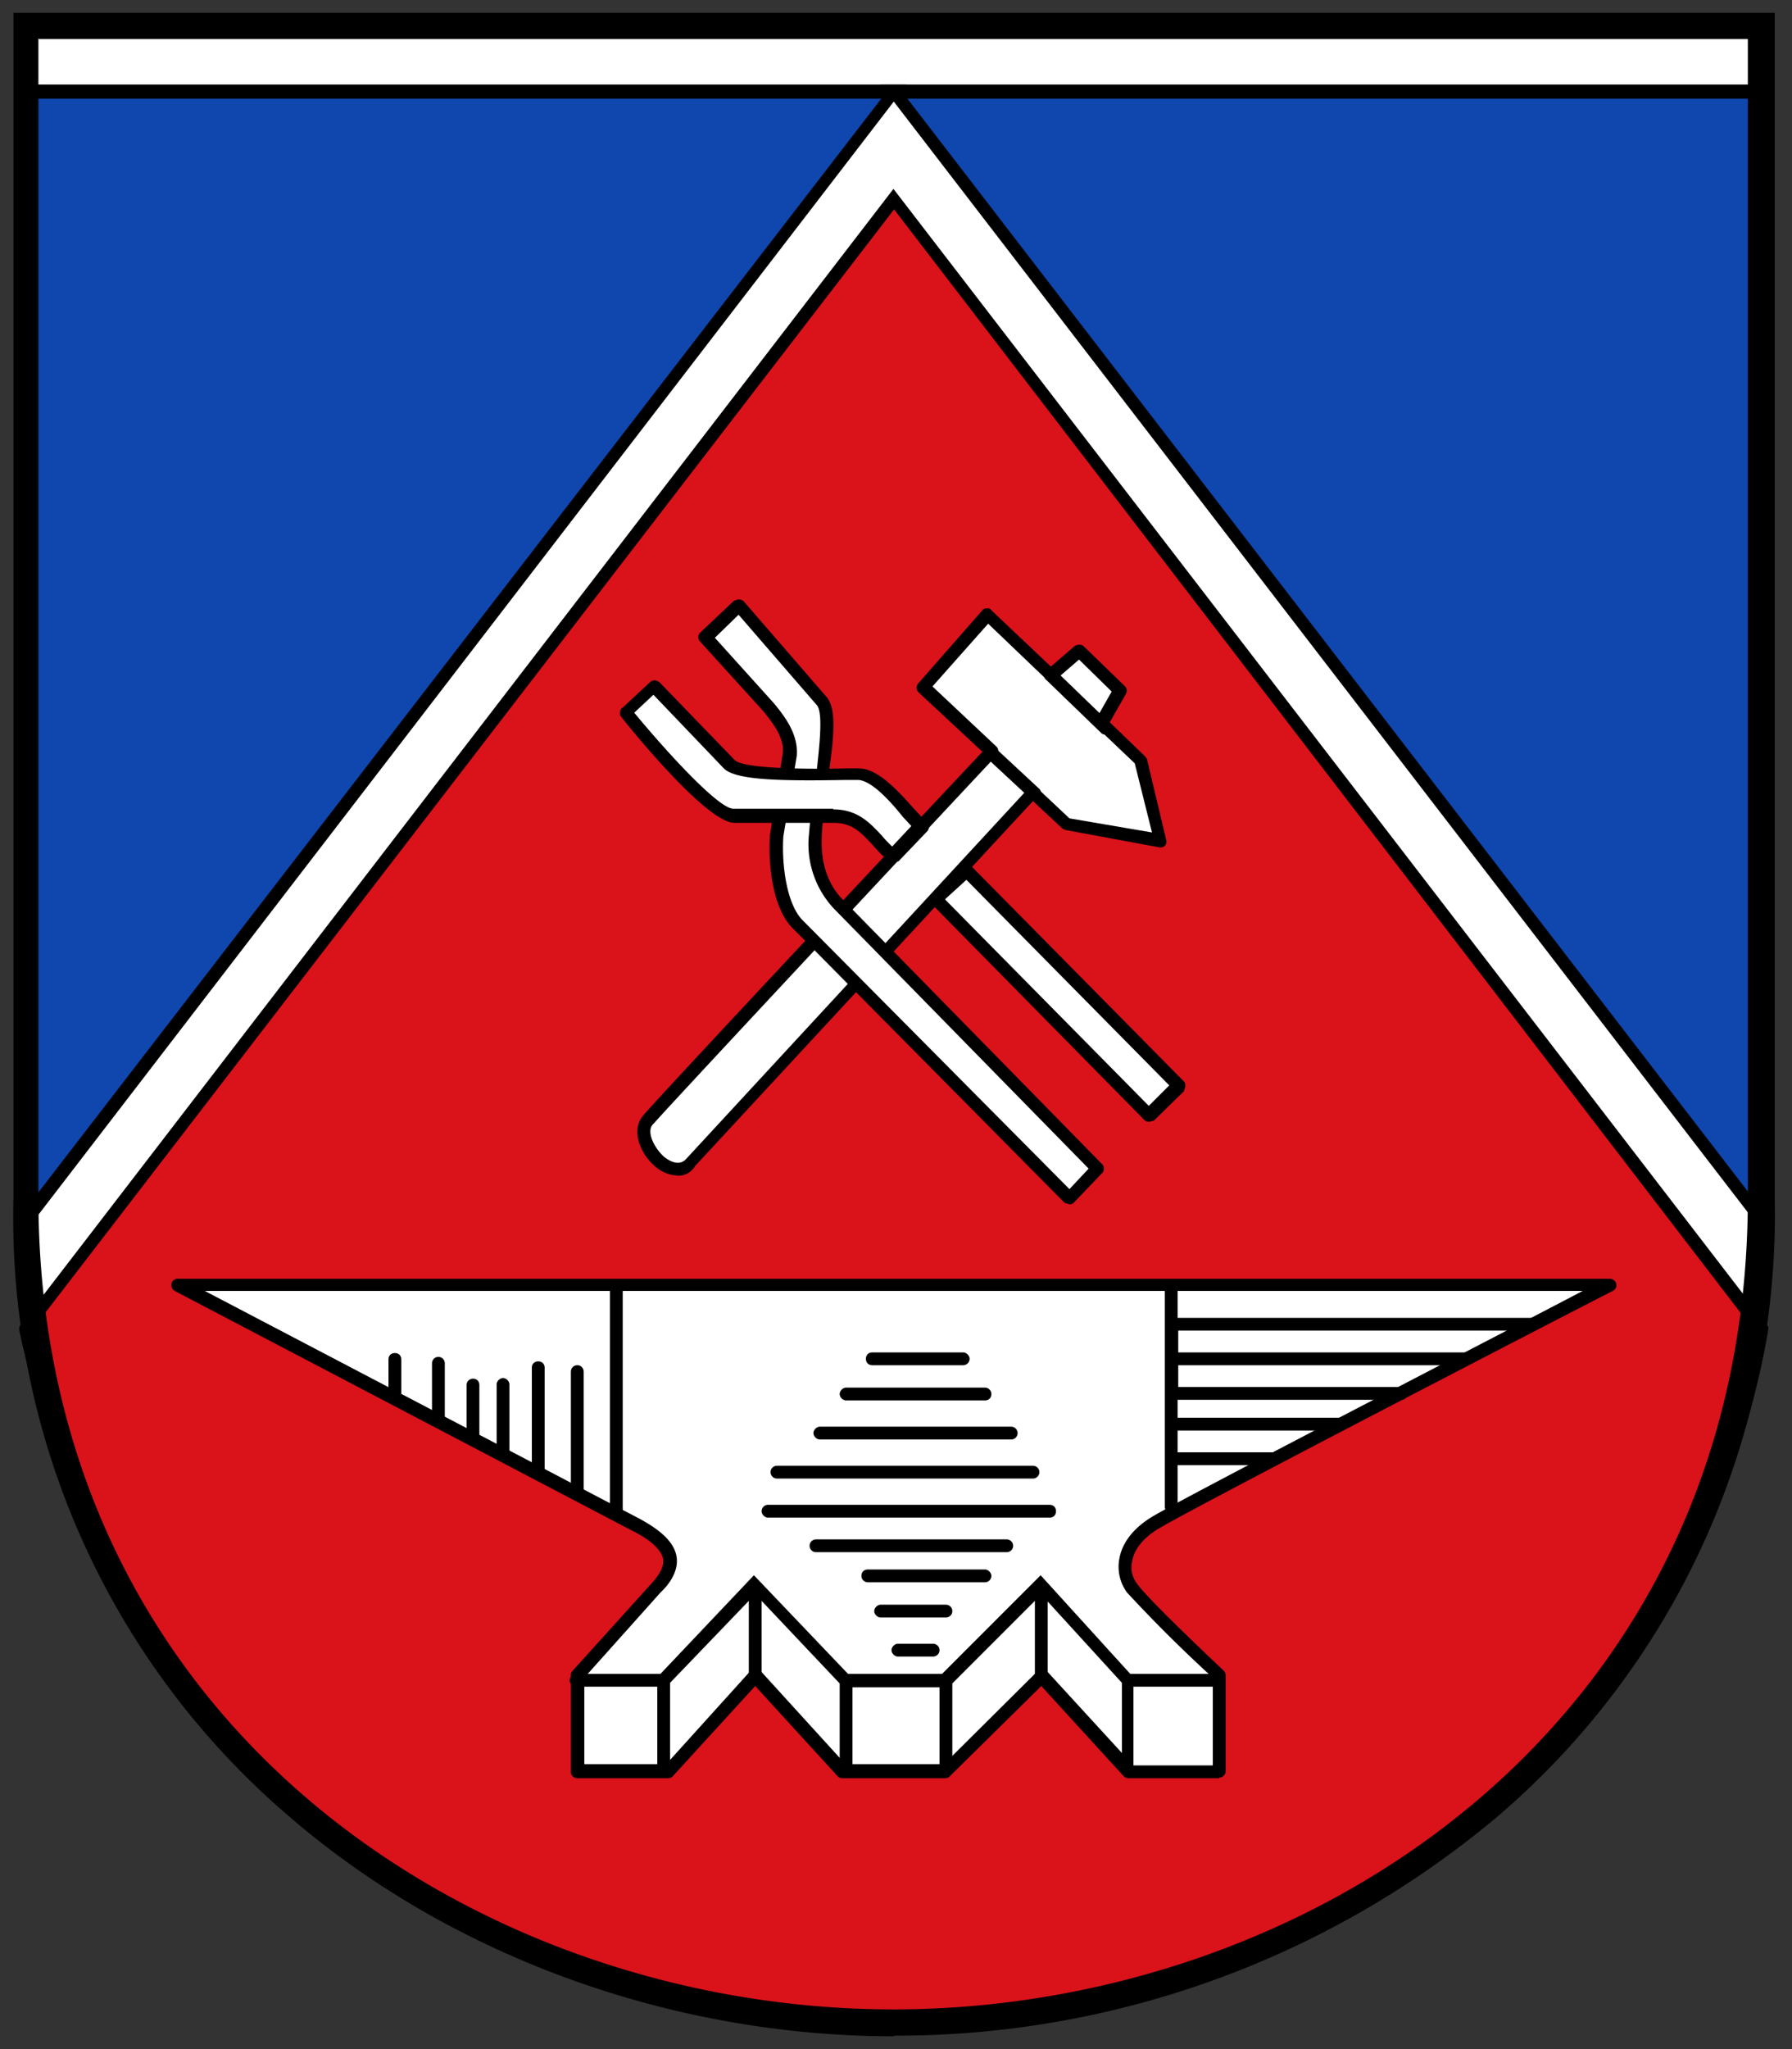 <svg version="1.1" xmlns="http://www.w3.org/2000/svg" viewBox="0 0 28 32"><rect x="0" y="0" width="28" height="32" fill="#333333" stroke="none"/><path fill="#fff" d="M.4.4h27.13v1.03H.4V.4z"/><path fill="#000" d="M27.52 1.53H.41a.1.1 0 0 1-.1-.1V.4C.3.36.34.3.4.3h27.11c.06 0 .1.04.1.1v1.02a.1.1 0 0 1-.1.1zM.51 1.33h26.91V.5H.51v.81z"/><path fill="#fff" d="M13.97 1.43l13.6 17.72-.04 1.6L13.97 3.12.4 20.75v-1.7L13.97 1.43z"/><path fill="#da121a" d="M13.97 3.12l13.55 17.63c-1.01 6.44-7.11 10.84-13.55 10.84S2.1 27.88.4 20.75L13.97 3.12z"/><path fill="#000" d="M13.97 31.7c-3.28 0-6.26-.97-8.63-2.78A14.18 14.18 0 0 1 .3 20.77v-.04l.02-.04L13.96 2.95l13.67 17.77v.04a12.52 12.52 0 0 1-4.79 7.9 14.54 14.54 0 0 1-8.88 3.04zM.5 20.77c1.63 6.71 6.65 10.72 13.46 10.72 6.69 0 12.46-4.6 13.45-10.71L13.97 3.27.5 20.77z"/><path fill="#0f47af" d="M13.97 1.43H.4v17.62L13.97 1.43z"/><path fill="#000" d="M.3 19.35V1.32h13.87L.3 19.36zM.5 1.53v17.22L13.77 1.54H.51z"/><path fill="#0f47af" d="M13.97 1.43h13.55v17.62L13.97 1.43z"/><path fill="#000" d="M27.63 19.35L13.76 1.32h13.87v18.03zM14.17 1.53l13.25 17.22V1.54H14.17z"/><path fill="#fff" d="M2.78 20.07h22.37s-6.62 3.42-7.12 3.73-.55.72-.33 1.02c.21.29 1.35 1.35 1.35 1.35v1.5h-1.42l-1.36-1.5-1.5 1.5h-1.62l-1.35-1.5-1.36 1.5H9.02v-1.5l1.22-1.35c.32-.35.38-.65-.34-1.02l-7.12-3.73z"/><path fill="#000" d="M19.05 27.77h-1.42a.11.11 0 0 1-.08-.04l-1.28-1.4-1.42 1.4a.1.1 0 0 1-.07.04h-1.63a.11.11 0 0 1-.07-.04l-1.28-1.4-1.28 1.4a.1.1 0 0 1-.08.04H9.02a.1.1 0 0 1-.1-.1v-1.5c0-.03 0-.05.02-.07l1.22-1.35c.16-.17.22-.3.2-.41-.03-.14-.2-.3-.51-.45l-7.12-3.73c-.04-.02-.06-.07-.05-.12a.1.1 0 0 1 .1-.07h22.37c.05 0 .09.03.1.07.02.05-.01.1-.05.12-.07.03-6.63 3.42-7.11 3.72-.23.14-.37.32-.4.5-.03.13 0 .26.09.37.2.27 1.33 1.33 1.34 1.34a.1.1 0 0 1 .03.07v1.5a.1.1 0 0 1-.1.1zm-1.38-.2h1.28V26.2a22.43 22.43 0 0 1-1.34-1.33.68.68 0 0 1-.12-.53c.03-.17.14-.42.49-.64.43-.27 5.34-2.8 6.75-3.54H3.2l6.76 3.54c.38.2.57.39.61.6.04.22-.1.43-.25.57L9.13 26.2v1.35h1.28l1.32-1.46c.05-.04.12-.04.15 0l1.33 1.46h1.54l1.47-1.46a.1.1 0 0 1 .07-.03c.03 0 .05.02.07.04l1.33 1.45z"/><path fill="#fff" d="M10.13 17.49c.26-.3 5.35-5.75 5.35-5.75l-1.06-1 1-1.14 1 .94.44-.38.64.62-.3.51.62.58.3 1.26-1.46-.27-.52-.5-5.35 5.78c-.32.38-.92-.36-.66-.65z"/><path fill="#000" d="M10.59 18.36a.58.58 0 0 1-.36-.15c-.24-.21-.37-.57-.18-.79.24-.29 4.66-5 5.3-5.68l-1-.93a.1.1 0 0 1 0-.14l1-1.14c.01-.02.04-.03.07-.03s.05 0 .07.03l.93.88.37-.32c.05-.03.1-.03.14 0l.64.62a.1.1 0 0 1 .02.13l-.25.44.55.53.03.04.3 1.26a.1.1 0 0 1-.02.1c-.02.02-.06.03-.1.02l-1.46-.27a.23.23 0 0 1-.05-.03l-.45-.42-5.28 5.7a.3.3 0 0 1-.27.15zm-.39-.8c-.1.11.01.35.17.5.06.05.23.17.35.04l5.35-5.79c.02-.02.04-.03.07-.03s.05 0 .07.03l.5.47L18 13l-.27-1.08-.59-.56a.1.1 0 0 1-.02-.12l.25-.44-.51-.5-.37.32a.1.1 0 0 1-.14-.01l-.91-.87-.87.98 1 .94a.1.1 0 0 1 0 .14c-.05.05-5.1 5.45-5.35 5.74z"/><path fill="#fff" d="M17.15 18.24l-.44.47-4.23-4.27c-.3-.28-.37-.95-.34-1.4l.2-1.26c.03-.27-.15-.52-.33-.74l-.99-1.1.53-.5 1.3 1.5c.2.28-.07 1.4-.1 2.09-.03.53.15.88.35 1.08l4.05 4.13z"/><path fill="#000" d="M16.7 18.8a.15.15 0 0 1-.07-.02l-4.22-4.26c-.33-.3-.41-.98-.38-1.48l.2-1.27c.03-.23-.13-.45-.3-.66l-.99-1.09a.1.1 0 0 1 0-.14l.53-.5.07-.02c.02 0 .06.01.08.03l1.3 1.5c.16.2.11.66 0 1.38-.03.27-.07.55-.08.78-.03.57.2.87.33 1l4.05 4.13a.1.1 0 0 1 0 .14l-.45.47a.16.16 0 0 1-.06.02zm-4.46-5.74c-.03.47.06 1.07.3 1.31l4.17 4.2.3-.32-3.98-4.06a1.47 1.47 0 0 1-.39-1.16c.02-.24.05-.53.1-.8.05-.47.13-1.06.03-1.21L11.54 9.6l-.37.36.92 1.02c.2.24.38.5.36.81v.01l-.21 1.26z"/><path fill="#fff" d="M9.77 11.13l.45-.42 1.17 1.22c.2.2 1.5.16 2.01.15.34 0 .75.58.99.82l-.44.46c-.32-.24-.45-.62-.94-.62h-1.56c-.38 0-1.68-1.61-1.68-1.61z"/><path fill="#000" d="M13.95 13.47l-.06-.02c-.1-.08-.18-.17-.26-.26-.17-.18-.31-.34-.6-.34h-1.56c-.42-.01-1.53-1.36-1.76-1.65l-.02-.03c-.01-.04 0-.1.04-.12l.43-.4c.05-.04.1-.03.15.01l1.17 1.21c.15.15 1.32.14 1.76.13h.18c.3 0 .62.36.87.64l.19.2a.1.1 0 0 1 0 .15l-.44.46-.09.02zm-.93-.83c.38 0 .57.21.75.4a2 2 0 0 0 .17.18l.3-.32-.13-.14c-.2-.25-.5-.58-.71-.58h-.17c-1.08.02-1.74 0-1.92-.18l-1.1-1.15-.3.28c.53.64 1.32 1.5 1.55 1.5h1.56v.01z"/><path fill="#fff" d="M14.63 14.05l.46-.45 3.33 3.36-.47.46-3.32-3.37z"/><path fill="#000" d="M17.95 17.52a.1.1 0 0 1-.07-.03l-3.32-3.37a.1.1 0 0 1 0-.14l.46-.46c.02-.02.05-.03.08-.03s.05.02.07.03l3.33 3.37c.02.02.02.05.02.08l-.02.07-.47.46-.08.02zm-3.18-3.47l3.18 3.22.32-.32-3.17-3.21-.33.3zm2.86 13.65a.1.1 0 0 1-.1-.1v-1.32l-1.16-1.27v1.16c0 .05-.05.1-.1.1s-.1-.04-.1-.1V25l-1.29 1.29v1.31a.1.1 0 0 1-.2 0v-1.25h-1.36v1.25a.1.1 0 0 1-.2 0v-1.31L11.9 25v1.17c0 .05-.05.1-.1.1s-.1-.04-.1-.1V25l-1.23 1.28v1.31a.1.1 0 0 1-.2 0v-1.25H9c-.05 0-.1-.05-.1-.1s.05-.1.1-.1h1.32l1.46-1.54 1.47 1.54h1.47l1.54-1.54 1.4 1.54h1.3c.06 0 .11.04.11.1s-.05.1-.1.1h-1.26v1.25a.1.1 0 0 1-.1.1zm-3.05-1.83h-.55c-.05 0-.1-.05-.1-.1s.05-.1.1-.1h.55c.05 0 .1.04.1.1s-.05.1-.1.1zm.2-.61h-1.02c-.05 0-.1-.05-.1-.1s.05-.1.1-.1h1.02c.05 0 .1.04.1.1s-.05.1-.1.1zm.61-.55h-1.83c-.05 0-.1-.04-.1-.1s.04-.1.1-.1h1.83c.05 0 .1.05.1.1s-.04.1-.1.1zm.34-.47h-2.98a.1.1 0 0 1 0-.2h2.98c.05 0 .1.04.1.1s-.05.1-.1.1zm.68-.54H12c-.05 0-.1-.05-.1-.1s.04-.1.1-.1h4.4c.06 0 .1.04.1.1s-.04.1-.1.1zm-6.78 0a.1.1 0 0 1-.1-.1v-3.46c0-.06.04-.1.1-.1s.1.04.1.1v3.46a.1.1 0 0 1-.1.1zm8.67-.07a.1.1 0 0 1-.1-.1v-3.4c0-.05.05-.1.1-.1s.1.05.1.1v.45h5.53a.1.1 0 0 1 0 .2h-5.52v.34h4.5a.1.1 0 0 1 0 .2h-4.5v.34h3.49c.05 0 .1.05.1.1s-.05.1-.1.1h-3.5v.28h2.55c.05 0 .1.05.1.1s-.05.1-.1.1H18.4v.34h1.52a.1.1 0 0 1 0 .2H18.4v.65a.1.1 0 0 1-.1.1zm-9.28-.27a.1.1 0 0 1-.1-.1v-1.84c0-.05.04-.1.1-.1s.1.05.1.1v1.84a.1.1 0 0 1-.1.1zm7.12-.27h-4a.1.1 0 0 1 0-.2h4c.05 0 .1.04.1.1s-.05.1-.1.1zm-7.73 0a.1.1 0 0 1-.1-.1v-1.63c0-.06.04-.1.1-.1s.1.04.1.1v1.63a.1.1 0 0 1-.1.1zm-.55-.27a.1.1 0 0 1-.1-.1v-1.1c0-.05.05-.1.1-.1s.1.05.1.1v1.1a.1.1 0 0 1-.1.1zm-.47-.27a.1.1 0 0 1-.1-.1v-.82c0-.05.04-.1.1-.1s.1.04.1.1v.81a.1.1 0 0 1-.1.1zm8.4-.07h-2.98c-.05 0-.1-.05-.1-.1s.05-.1.1-.1h2.99c.05 0 .1.04.1.1s-.05.1-.1.1zm-8.94-.2a.1.1 0 0 1-.1-.1v-.89c0-.05.04-.1.1-.1s.1.05.1.1v.88a.1.1 0 0 1-.1.1zm-.68-.35a.1.1 0 0 1-.1-.1v-.6c0-.06.04-.1.1-.1s.1.04.1.1v.6a.1.1 0 0 1-.1.1zm9.22-.06h-2.17c-.05 0-.1-.05-.1-.1s.05-.1.1-.1h2.17c.05 0 .1.04.1.1s-.04.1-.1.1zm-.34-.55h-1.42c-.06 0-.1-.04-.1-.1s.04-.1.1-.1h1.42c.05 0 .1.05.1.1s-.04.1-.1.1zm1.12-8.82a.1.1 0 0 1-.07-.03l-.7-.65a.1.1 0 0 1 0-.14.1.1 0 0 1 .14-.01l.7.65a.1.1 0 0 1 0 .14c-.02.03-.04.04-.07.04zm1.11-1.03c-.03 0-.05 0-.07-.02l-.87-.84c-.04-.04-.04-.1 0-.15s.1-.04.14 0l.87.84a.1.1 0 0 1 0 .14c-.02.03-.04.03-.07.03z"/><path fill="#000" d="M13.97 31.8c-3.49 0-6.94-1.26-9.46-3.44a12.3 12.3 0 0 1-4.3-9.64V.2h27.52v18.5a12.37 12.37 0 0 1-4.31 9.65 14.6 14.6 0 0 1-9.45 3.44zM.6.6v18.1c0 8.24 6.88 12.68 13.36 12.68s13.35-4.44 13.35-12.68V.61H.61z"/></svg>